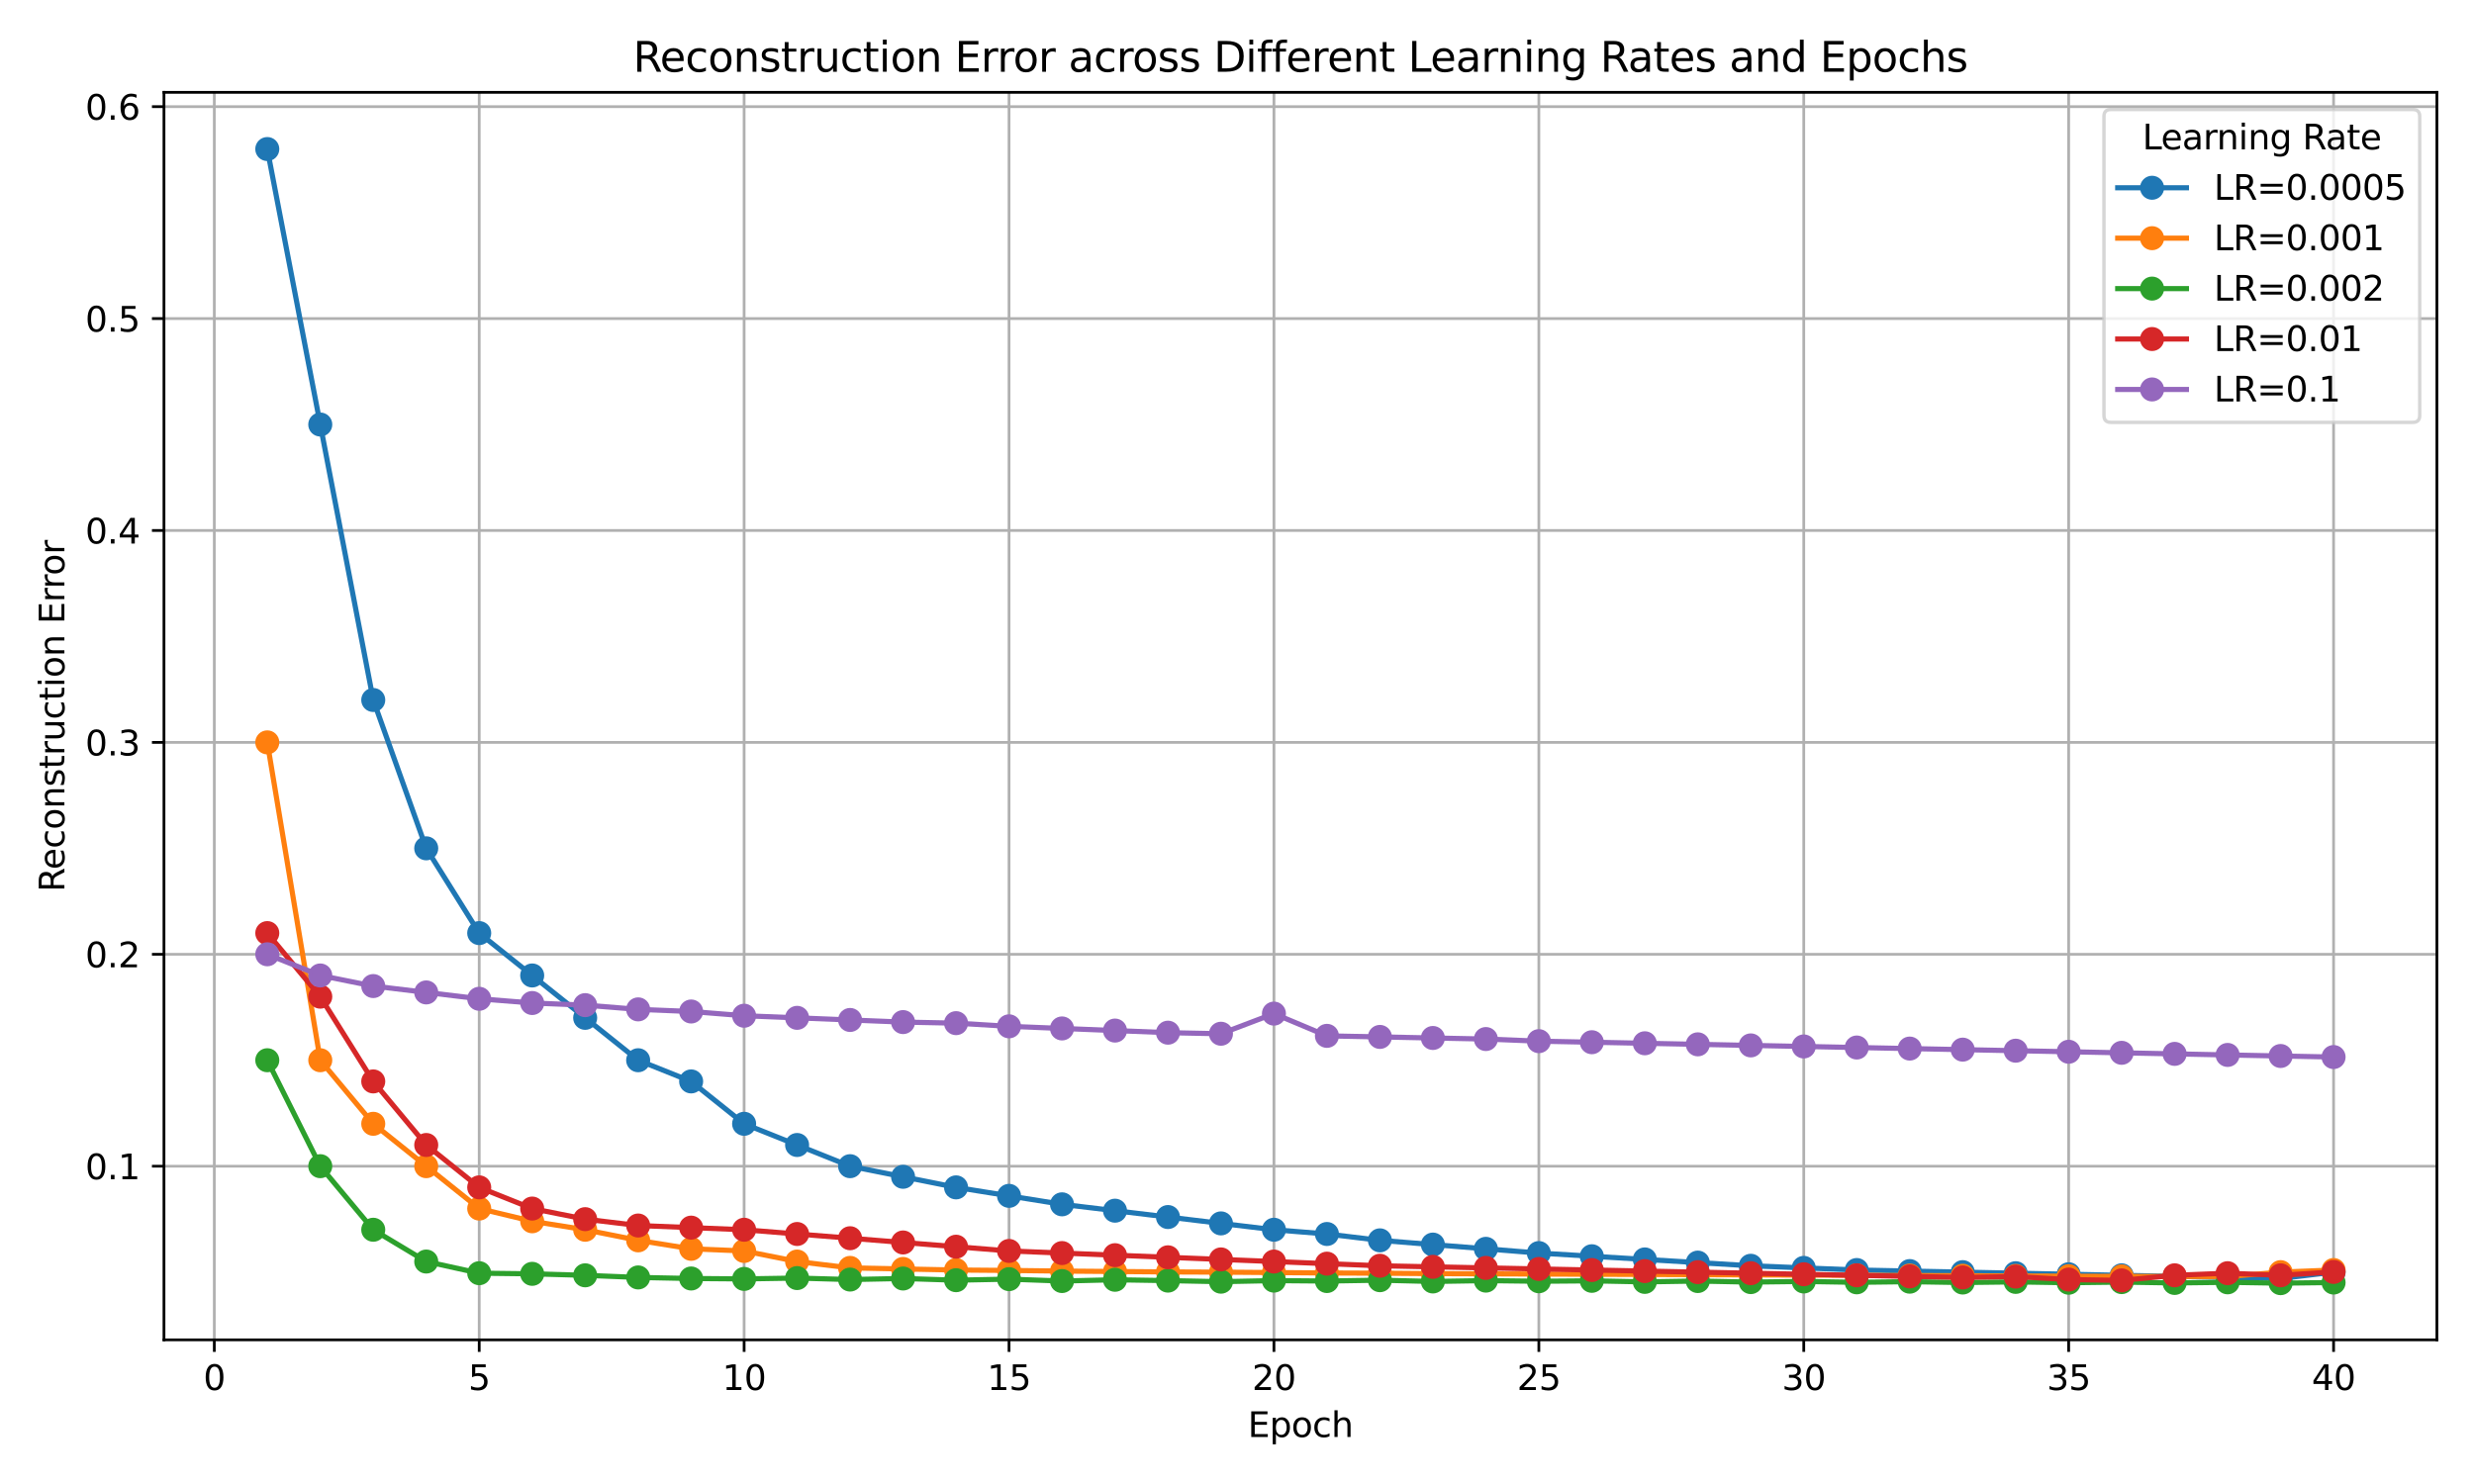 <?xml version="1.0" encoding="utf-8" standalone="no"?>
<!DOCTYPE svg PUBLIC "-//W3C//DTD SVG 1.1//EN"
  "http://www.w3.org/Graphics/SVG/1.1/DTD/svg11.dtd">
<svg xmlns:xlink="http://www.w3.org/1999/xlink" width="720pt" height="432pt" viewBox="0 0 720 432" xmlns="http://www.w3.org/2000/svg" version="1.1">
 <defs>
  <style type="text/css">*{stroke-linejoin: round; stroke-linecap: butt}</style>
 </defs>
 <g id="figure_1">
  <g id="patch_1">
   <path d="M 0 432 
L 720 432 
L 720 0 
L 0 0 
z
" style="fill: #ffffff"/>
  </g>
  <g id="axes_1">
   <g id="patch_2">
    <path d="M 47.72 390.04 
L 709.2 390.04 
L 709.2 26.88 
L 47.72 26.88 
z
" style="fill: #ffffff"/>
   </g>
   <g id="matplotlib.axis_1">
    <g id="xtick_1">
     <g id="line2d_1">
      <path d="M 62.368 390.04 
L 62.368 26.88 
" clip-path="url(#p4cc7642f8e)" style="fill: none; stroke: #b0b0b0; stroke-width: 0.8; stroke-linecap: square"/>
     </g>
     <g id="line2d_2">
      <defs>
       <path id="me1bdb087e6" d="M 0 0 
L 0 3.5 
" style="stroke: #000000; stroke-width: 0.8"/>
      </defs>
      <g>
       <use xlink:href="#me1bdb087e6" x="62.368" y="390.04" style="stroke: #000000; stroke-width: 0.8"/>
      </g>
     </g>
     <g id="text_1">
      <!-- 0 -->
      <g transform="translate(59.187 404.638) scale(0.1 -0.1)">
       <defs>
        <path id="DejaVuSans-30" d="M 2034 4250 
Q 1547 4250 1301 3770 
Q 1056 3291 1056 2328 
Q 1056 1369 1301 889 
Q 1547 409 2034 409 
Q 2525 409 2770 889 
Q 3016 1369 3016 2328 
Q 3016 3291 2770 3770 
Q 2525 4250 2034 4250 
z
M 2034 4750 
Q 2819 4750 3233 4129 
Q 3647 3509 3647 2328 
Q 3647 1150 3233 529 
Q 2819 -91 2034 -91 
Q 1250 -91 836 529 
Q 422 1150 422 2328 
Q 422 3509 836 4129 
Q 1250 4750 2034 4750 
z
" transform="scale(0.016)"/>
       </defs>
       <use xlink:href="#DejaVuSans-30"/>
      </g>
     </g>
    </g>
    <g id="xtick_2">
     <g id="line2d_3">
      <path d="M 139.464 390.04 
L 139.464 26.88 
" clip-path="url(#p4cc7642f8e)" style="fill: none; stroke: #b0b0b0; stroke-width: 0.8; stroke-linecap: square"/>
     </g>
     <g id="line2d_4">
      <g>
       <use xlink:href="#me1bdb087e6" x="139.464" y="390.04" style="stroke: #000000; stroke-width: 0.8"/>
      </g>
     </g>
     <g id="text_2">
      <!-- 5 -->
      <g transform="translate(136.282 404.638) scale(0.1 -0.1)">
       <defs>
        <path id="DejaVuSans-35" d="M 691 4666 
L 3169 4666 
L 3169 4134 
L 1269 4134 
L 1269 2991 
Q 1406 3038 1543 3061 
Q 1681 3084 1819 3084 
Q 2600 3084 3056 2656 
Q 3513 2228 3513 1497 
Q 3513 744 3044 326 
Q 2575 -91 1722 -91 
Q 1428 -91 1123 -41 
Q 819 9 494 109 
L 494 744 
Q 775 591 1075 516 
Q 1375 441 1709 441 
Q 2250 441 2565 725 
Q 2881 1009 2881 1497 
Q 2881 1984 2565 2268 
Q 2250 2553 1709 2553 
Q 1456 2553 1204 2497 
Q 953 2441 691 2322 
L 691 4666 
z
" transform="scale(0.016)"/>
       </defs>
       <use xlink:href="#DejaVuSans-35"/>
      </g>
     </g>
    </g>
    <g id="xtick_3">
     <g id="line2d_5">
      <path d="M 216.559 390.04 
L 216.559 26.88 
" clip-path="url(#p4cc7642f8e)" style="fill: none; stroke: #b0b0b0; stroke-width: 0.8; stroke-linecap: square"/>
     </g>
     <g id="line2d_6">
      <g>
       <use xlink:href="#me1bdb087e6" x="216.559" y="390.04" style="stroke: #000000; stroke-width: 0.8"/>
      </g>
     </g>
     <g id="text_3">
      <!-- 10 -->
      <g transform="translate(210.197 404.638) scale(0.1 -0.1)">
       <defs>
        <path id="DejaVuSans-31" d="M 794 531 
L 1825 531 
L 1825 4091 
L 703 3866 
L 703 4441 
L 1819 4666 
L 2450 4666 
L 2450 531 
L 3481 531 
L 3481 0 
L 794 0 
L 794 531 
z
" transform="scale(0.016)"/>
       </defs>
       <use xlink:href="#DejaVuSans-31"/>
       <use xlink:href="#DejaVuSans-30" x="63.623"/>
      </g>
     </g>
    </g>
    <g id="xtick_4">
     <g id="line2d_7">
      <path d="M 293.655 390.04 
L 293.655 26.88 
" clip-path="url(#p4cc7642f8e)" style="fill: none; stroke: #b0b0b0; stroke-width: 0.8; stroke-linecap: square"/>
     </g>
     <g id="line2d_8">
      <g>
       <use xlink:href="#me1bdb087e6" x="293.655" y="390.04" style="stroke: #000000; stroke-width: 0.8"/>
      </g>
     </g>
     <g id="text_4">
      <!-- 15 -->
      <g transform="translate(287.292 404.638) scale(0.1 -0.1)">
       <use xlink:href="#DejaVuSans-31"/>
       <use xlink:href="#DejaVuSans-35" x="63.623"/>
      </g>
     </g>
    </g>
    <g id="xtick_5">
     <g id="line2d_9">
      <path d="M 370.75 390.04 
L 370.75 26.88 
" clip-path="url(#p4cc7642f8e)" style="fill: none; stroke: #b0b0b0; stroke-width: 0.8; stroke-linecap: square"/>
     </g>
     <g id="line2d_10">
      <g>
       <use xlink:href="#me1bdb087e6" x="370.75" y="390.04" style="stroke: #000000; stroke-width: 0.8"/>
      </g>
     </g>
     <g id="text_5">
      <!-- 20 -->
      <g transform="translate(364.388 404.638) scale(0.1 -0.1)">
       <defs>
        <path id="DejaVuSans-32" d="M 1228 531 
L 3431 531 
L 3431 0 
L 469 0 
L 469 531 
Q 828 903 1448 1529 
Q 2069 2156 2228 2338 
Q 2531 2678 2651 2914 
Q 2772 3150 2772 3378 
Q 2772 3750 2511 3984 
Q 2250 4219 1831 4219 
Q 1534 4219 1204 4116 
Q 875 4013 500 3803 
L 500 4441 
Q 881 4594 1212 4672 
Q 1544 4750 1819 4750 
Q 2544 4750 2975 4387 
Q 3406 4025 3406 3419 
Q 3406 3131 3298 2873 
Q 3191 2616 2906 2266 
Q 2828 2175 2409 1742 
Q 1991 1309 1228 531 
z
" transform="scale(0.016)"/>
       </defs>
       <use xlink:href="#DejaVuSans-32"/>
       <use xlink:href="#DejaVuSans-30" x="63.623"/>
      </g>
     </g>
    </g>
    <g id="xtick_6">
     <g id="line2d_11">
      <path d="M 447.846 390.04 
L 447.846 26.88 
" clip-path="url(#p4cc7642f8e)" style="fill: none; stroke: #b0b0b0; stroke-width: 0.8; stroke-linecap: square"/>
     </g>
     <g id="line2d_12">
      <g>
       <use xlink:href="#me1bdb087e6" x="447.846" y="390.04" style="stroke: #000000; stroke-width: 0.8"/>
      </g>
     </g>
     <g id="text_6">
      <!-- 25 -->
      <g transform="translate(441.484 404.638) scale(0.1 -0.1)">
       <use xlink:href="#DejaVuSans-32"/>
       <use xlink:href="#DejaVuSans-35" x="63.623"/>
      </g>
     </g>
    </g>
    <g id="xtick_7">
     <g id="line2d_13">
      <path d="M 524.942 390.04 
L 524.942 26.88 
" clip-path="url(#p4cc7642f8e)" style="fill: none; stroke: #b0b0b0; stroke-width: 0.8; stroke-linecap: square"/>
     </g>
     <g id="line2d_14">
      <g>
       <use xlink:href="#me1bdb087e6" x="524.942" y="390.04" style="stroke: #000000; stroke-width: 0.8"/>
      </g>
     </g>
     <g id="text_7">
      <!-- 30 -->
      <g transform="translate(518.579 404.638) scale(0.1 -0.1)">
       <defs>
        <path id="DejaVuSans-33" d="M 2597 2516 
Q 3050 2419 3304 2112 
Q 3559 1806 3559 1356 
Q 3559 666 3084 287 
Q 2609 -91 1734 -91 
Q 1441 -91 1130 -33 
Q 819 25 488 141 
L 488 750 
Q 750 597 1062 519 
Q 1375 441 1716 441 
Q 2309 441 2620 675 
Q 2931 909 2931 1356 
Q 2931 1769 2642 2001 
Q 2353 2234 1838 2234 
L 1294 2234 
L 1294 2753 
L 1863 2753 
Q 2328 2753 2575 2939 
Q 2822 3125 2822 3475 
Q 2822 3834 2567 4026 
Q 2313 4219 1838 4219 
Q 1578 4219 1281 4162 
Q 984 4106 628 3988 
L 628 4550 
Q 988 4650 1302 4700 
Q 1616 4750 1894 4750 
Q 2613 4750 3031 4423 
Q 3450 4097 3450 3541 
Q 3450 3153 3228 2886 
Q 3006 2619 2597 2516 
z
" transform="scale(0.016)"/>
       </defs>
       <use xlink:href="#DejaVuSans-33"/>
       <use xlink:href="#DejaVuSans-30" x="63.623"/>
      </g>
     </g>
    </g>
    <g id="xtick_8">
     <g id="line2d_15">
      <path d="M 602.037 390.04 
L 602.037 26.88 
" clip-path="url(#p4cc7642f8e)" style="fill: none; stroke: #b0b0b0; stroke-width: 0.8; stroke-linecap: square"/>
     </g>
     <g id="line2d_16">
      <g>
       <use xlink:href="#me1bdb087e6" x="602.037" y="390.04" style="stroke: #000000; stroke-width: 0.8"/>
      </g>
     </g>
     <g id="text_8">
      <!-- 35 -->
      <g transform="translate(595.675 404.638) scale(0.1 -0.1)">
       <use xlink:href="#DejaVuSans-33"/>
       <use xlink:href="#DejaVuSans-35" x="63.623"/>
      </g>
     </g>
    </g>
    <g id="xtick_9">
     <g id="line2d_17">
      <path d="M 679.133 390.04 
L 679.133 26.88 
" clip-path="url(#p4cc7642f8e)" style="fill: none; stroke: #b0b0b0; stroke-width: 0.8; stroke-linecap: square"/>
     </g>
     <g id="line2d_18">
      <g>
       <use xlink:href="#me1bdb087e6" x="679.133" y="390.04" style="stroke: #000000; stroke-width: 0.8"/>
      </g>
     </g>
     <g id="text_9">
      <!-- 40 -->
      <g transform="translate(672.77 404.638) scale(0.1 -0.1)">
       <defs>
        <path id="DejaVuSans-34" d="M 2419 4116 
L 825 1625 
L 2419 1625 
L 2419 4116 
z
M 2253 4666 
L 3047 4666 
L 3047 1625 
L 3713 1625 
L 3713 1100 
L 3047 1100 
L 3047 0 
L 2419 0 
L 2419 1100 
L 313 1100 
L 313 1709 
L 2253 4666 
z
" transform="scale(0.016)"/>
       </defs>
       <use xlink:href="#DejaVuSans-34"/>
       <use xlink:href="#DejaVuSans-30" x="63.623"/>
      </g>
     </g>
    </g>
    <g id="text_10">
     <!-- Epoch -->
     <g transform="translate(363.149 418.317) scale(0.1 -0.1)">
      <defs>
       <path id="DejaVuSans-45" d="M 628 4666 
L 3578 4666 
L 3578 4134 
L 1259 4134 
L 1259 2753 
L 3481 2753 
L 3481 2222 
L 1259 2222 
L 1259 531 
L 3634 531 
L 3634 0 
L 628 0 
L 628 4666 
z
" transform="scale(0.016)"/>
       <path id="DejaVuSans-70" d="M 1159 525 
L 1159 -1331 
L 581 -1331 
L 581 3500 
L 1159 3500 
L 1159 2969 
Q 1341 3281 1617 3432 
Q 1894 3584 2278 3584 
Q 2916 3584 3314 3078 
Q 3713 2572 3713 1747 
Q 3713 922 3314 415 
Q 2916 -91 2278 -91 
Q 1894 -91 1617 61 
Q 1341 213 1159 525 
z
M 3116 1747 
Q 3116 2381 2855 2742 
Q 2594 3103 2138 3103 
Q 1681 3103 1420 2742 
Q 1159 2381 1159 1747 
Q 1159 1113 1420 752 
Q 1681 391 2138 391 
Q 2594 391 2855 752 
Q 3116 1113 3116 1747 
z
" transform="scale(0.016)"/>
       <path id="DejaVuSans-6f" d="M 1959 3097 
Q 1497 3097 1228 2736 
Q 959 2375 959 1747 
Q 959 1119 1226 758 
Q 1494 397 1959 397 
Q 2419 397 2687 759 
Q 2956 1122 2956 1747 
Q 2956 2369 2687 2733 
Q 2419 3097 1959 3097 
z
M 1959 3584 
Q 2709 3584 3137 3096 
Q 3566 2609 3566 1747 
Q 3566 888 3137 398 
Q 2709 -91 1959 -91 
Q 1206 -91 779 398 
Q 353 888 353 1747 
Q 353 2609 779 3096 
Q 1206 3584 1959 3584 
z
" transform="scale(0.016)"/>
       <path id="DejaVuSans-63" d="M 3122 3366 
L 3122 2828 
Q 2878 2963 2633 3030 
Q 2388 3097 2138 3097 
Q 1578 3097 1268 2742 
Q 959 2388 959 1747 
Q 959 1106 1268 751 
Q 1578 397 2138 397 
Q 2388 397 2633 464 
Q 2878 531 3122 666 
L 3122 134 
Q 2881 22 2623 -34 
Q 2366 -91 2075 -91 
Q 1284 -91 818 406 
Q 353 903 353 1747 
Q 353 2603 823 3093 
Q 1294 3584 2113 3584 
Q 2378 3584 2631 3529 
Q 2884 3475 3122 3366 
z
" transform="scale(0.016)"/>
       <path id="DejaVuSans-68" d="M 3513 2113 
L 3513 0 
L 2938 0 
L 2938 2094 
Q 2938 2591 2744 2837 
Q 2550 3084 2163 3084 
Q 1697 3084 1428 2787 
Q 1159 2491 1159 1978 
L 1159 0 
L 581 0 
L 581 4863 
L 1159 4863 
L 1159 2956 
Q 1366 3272 1645 3428 
Q 1925 3584 2291 3584 
Q 2894 3584 3203 3211 
Q 3513 2838 3513 2113 
z
" transform="scale(0.016)"/>
      </defs>
      <use xlink:href="#DejaVuSans-45"/>
      <use xlink:href="#DejaVuSans-70" x="63.184"/>
      <use xlink:href="#DejaVuSans-6f" x="126.66"/>
      <use xlink:href="#DejaVuSans-63" x="187.842"/>
      <use xlink:href="#DejaVuSans-68" x="242.822"/>
     </g>
    </g>
   </g>
   <g id="matplotlib.axis_2">
    <g id="ytick_1">
     <g id="line2d_19">
      <path d="M 47.72 339.482 
L 709.2 339.482 
" clip-path="url(#p4cc7642f8e)" style="fill: none; stroke: #b0b0b0; stroke-width: 0.8; stroke-linecap: square"/>
     </g>
     <g id="line2d_20">
      <defs>
       <path id="m3d0585506a" d="M 0 0 
L -3.5 0 
" style="stroke: #000000; stroke-width: 0.8"/>
      </defs>
      <g>
       <use xlink:href="#m3d0585506a" x="47.72" y="339.482" style="stroke: #000000; stroke-width: 0.8"/>
      </g>
     </g>
     <g id="text_11">
      <!-- 0.1 -->
      <g transform="translate(24.817 343.281) scale(0.1 -0.1)">
       <defs>
        <path id="DejaVuSans-2e" d="M 684 794 
L 1344 794 
L 1344 0 
L 684 0 
L 684 794 
z
" transform="scale(0.016)"/>
       </defs>
       <use xlink:href="#DejaVuSans-30"/>
       <use xlink:href="#DejaVuSans-2e" x="63.623"/>
       <use xlink:href="#DejaVuSans-31" x="95.41"/>
      </g>
     </g>
    </g>
    <g id="ytick_2">
     <g id="line2d_21">
      <path d="M 47.72 277.795 
L 709.2 277.795 
" clip-path="url(#p4cc7642f8e)" style="fill: none; stroke: #b0b0b0; stroke-width: 0.8; stroke-linecap: square"/>
     </g>
     <g id="line2d_22">
      <g>
       <use xlink:href="#m3d0585506a" x="47.72" y="277.795" style="stroke: #000000; stroke-width: 0.8"/>
      </g>
     </g>
     <g id="text_12">
      <!-- 0.2 -->
      <g transform="translate(24.817 281.595) scale(0.1 -0.1)">
       <use xlink:href="#DejaVuSans-30"/>
       <use xlink:href="#DejaVuSans-2e" x="63.623"/>
       <use xlink:href="#DejaVuSans-32" x="95.41"/>
      </g>
     </g>
    </g>
    <g id="ytick_3">
     <g id="line2d_23">
      <path d="M 47.72 216.109 
L 709.2 216.109 
" clip-path="url(#p4cc7642f8e)" style="fill: none; stroke: #b0b0b0; stroke-width: 0.8; stroke-linecap: square"/>
     </g>
     <g id="line2d_24">
      <g>
       <use xlink:href="#m3d0585506a" x="47.72" y="216.109" style="stroke: #000000; stroke-width: 0.8"/>
      </g>
     </g>
     <g id="text_13">
      <!-- 0.3 -->
      <g transform="translate(24.817 219.908) scale(0.1 -0.1)">
       <use xlink:href="#DejaVuSans-30"/>
       <use xlink:href="#DejaVuSans-2e" x="63.623"/>
       <use xlink:href="#DejaVuSans-33" x="95.41"/>
      </g>
     </g>
    </g>
    <g id="ytick_4">
     <g id="line2d_25">
      <path d="M 47.72 154.423 
L 709.2 154.423 
" clip-path="url(#p4cc7642f8e)" style="fill: none; stroke: #b0b0b0; stroke-width: 0.8; stroke-linecap: square"/>
     </g>
     <g id="line2d_26">
      <g>
       <use xlink:href="#m3d0585506a" x="47.72" y="154.423" style="stroke: #000000; stroke-width: 0.8"/>
      </g>
     </g>
     <g id="text_14">
      <!-- 0.4 -->
      <g transform="translate(24.817 158.222) scale(0.1 -0.1)">
       <use xlink:href="#DejaVuSans-30"/>
       <use xlink:href="#DejaVuSans-2e" x="63.623"/>
       <use xlink:href="#DejaVuSans-34" x="95.41"/>
      </g>
     </g>
    </g>
    <g id="ytick_5">
     <g id="line2d_27">
      <path d="M 47.72 92.736 
L 709.2 92.736 
" clip-path="url(#p4cc7642f8e)" style="fill: none; stroke: #b0b0b0; stroke-width: 0.8; stroke-linecap: square"/>
     </g>
     <g id="line2d_28">
      <g>
       <use xlink:href="#m3d0585506a" x="47.72" y="92.736" style="stroke: #000000; stroke-width: 0.8"/>
      </g>
     </g>
     <g id="text_15">
      <!-- 0.5 -->
      <g transform="translate(24.817 96.536) scale(0.1 -0.1)">
       <use xlink:href="#DejaVuSans-30"/>
       <use xlink:href="#DejaVuSans-2e" x="63.623"/>
       <use xlink:href="#DejaVuSans-35" x="95.41"/>
      </g>
     </g>
    </g>
    <g id="ytick_6">
     <g id="line2d_29">
      <path d="M 47.72 31.05 
L 709.2 31.05 
" clip-path="url(#p4cc7642f8e)" style="fill: none; stroke: #b0b0b0; stroke-width: 0.8; stroke-linecap: square"/>
     </g>
     <g id="line2d_30">
      <g>
       <use xlink:href="#m3d0585506a" x="47.72" y="31.05" style="stroke: #000000; stroke-width: 0.8"/>
      </g>
     </g>
     <g id="text_16">
      <!-- 0.6 -->
      <g transform="translate(24.817 34.849) scale(0.1 -0.1)">
       <defs>
        <path id="DejaVuSans-36" d="M 2113 2584 
Q 1688 2584 1439 2293 
Q 1191 2003 1191 1497 
Q 1191 994 1439 701 
Q 1688 409 2113 409 
Q 2538 409 2786 701 
Q 3034 994 3034 1497 
Q 3034 2003 2786 2293 
Q 2538 2584 2113 2584 
z
M 3366 4563 
L 3366 3988 
Q 3128 4100 2886 4159 
Q 2644 4219 2406 4219 
Q 1781 4219 1451 3797 
Q 1122 3375 1075 2522 
Q 1259 2794 1537 2939 
Q 1816 3084 2150 3084 
Q 2853 3084 3261 2657 
Q 3669 2231 3669 1497 
Q 3669 778 3244 343 
Q 2819 -91 2113 -91 
Q 1303 -91 875 529 
Q 447 1150 447 2328 
Q 447 3434 972 4092 
Q 1497 4750 2381 4750 
Q 2619 4750 2861 4703 
Q 3103 4656 3366 4563 
z
" transform="scale(0.016)"/>
       </defs>
       <use xlink:href="#DejaVuSans-30"/>
       <use xlink:href="#DejaVuSans-2e" x="63.623"/>
       <use xlink:href="#DejaVuSans-36" x="95.41"/>
      </g>
     </g>
    </g>
    <g id="text_17">
     <!-- Reconstruction Error -->
     <g transform="translate(18.737 259.653) rotate(-90) scale(0.1 -0.1)">
      <defs>
       <path id="DejaVuSans-52" d="M 2841 2188 
Q 3044 2119 3236 1894 
Q 3428 1669 3622 1275 
L 4263 0 
L 3584 0 
L 2988 1197 
Q 2756 1666 2539 1819 
Q 2322 1972 1947 1972 
L 1259 1972 
L 1259 0 
L 628 0 
L 628 4666 
L 2053 4666 
Q 2853 4666 3247 4331 
Q 3641 3997 3641 3322 
Q 3641 2881 3436 2590 
Q 3231 2300 2841 2188 
z
M 1259 4147 
L 1259 2491 
L 2053 2491 
Q 2509 2491 2742 2702 
Q 2975 2913 2975 3322 
Q 2975 3731 2742 3939 
Q 2509 4147 2053 4147 
L 1259 4147 
z
" transform="scale(0.016)"/>
       <path id="DejaVuSans-65" d="M 3597 1894 
L 3597 1613 
L 953 1613 
Q 991 1019 1311 708 
Q 1631 397 2203 397 
Q 2534 397 2845 478 
Q 3156 559 3463 722 
L 3463 178 
Q 3153 47 2828 -22 
Q 2503 -91 2169 -91 
Q 1331 -91 842 396 
Q 353 884 353 1716 
Q 353 2575 817 3079 
Q 1281 3584 2069 3584 
Q 2775 3584 3186 3129 
Q 3597 2675 3597 1894 
z
M 3022 2063 
Q 3016 2534 2758 2815 
Q 2500 3097 2075 3097 
Q 1594 3097 1305 2825 
Q 1016 2553 972 2059 
L 3022 2063 
z
" transform="scale(0.016)"/>
       <path id="DejaVuSans-6e" d="M 3513 2113 
L 3513 0 
L 2938 0 
L 2938 2094 
Q 2938 2591 2744 2837 
Q 2550 3084 2163 3084 
Q 1697 3084 1428 2787 
Q 1159 2491 1159 1978 
L 1159 0 
L 581 0 
L 581 3500 
L 1159 3500 
L 1159 2956 
Q 1366 3272 1645 3428 
Q 1925 3584 2291 3584 
Q 2894 3584 3203 3211 
Q 3513 2838 3513 2113 
z
" transform="scale(0.016)"/>
       <path id="DejaVuSans-73" d="M 2834 3397 
L 2834 2853 
Q 2591 2978 2328 3040 
Q 2066 3103 1784 3103 
Q 1356 3103 1142 2972 
Q 928 2841 928 2578 
Q 928 2378 1081 2264 
Q 1234 2150 1697 2047 
L 1894 2003 
Q 2506 1872 2764 1633 
Q 3022 1394 3022 966 
Q 3022 478 2636 193 
Q 2250 -91 1575 -91 
Q 1294 -91 989 -36 
Q 684 19 347 128 
L 347 722 
Q 666 556 975 473 
Q 1284 391 1588 391 
Q 1994 391 2212 530 
Q 2431 669 2431 922 
Q 2431 1156 2273 1281 
Q 2116 1406 1581 1522 
L 1381 1569 
Q 847 1681 609 1914 
Q 372 2147 372 2553 
Q 372 3047 722 3315 
Q 1072 3584 1716 3584 
Q 2034 3584 2315 3537 
Q 2597 3491 2834 3397 
z
" transform="scale(0.016)"/>
       <path id="DejaVuSans-74" d="M 1172 4494 
L 1172 3500 
L 2356 3500 
L 2356 3053 
L 1172 3053 
L 1172 1153 
Q 1172 725 1289 603 
Q 1406 481 1766 481 
L 2356 481 
L 2356 0 
L 1766 0 
Q 1100 0 847 248 
Q 594 497 594 1153 
L 594 3053 
L 172 3053 
L 172 3500 
L 594 3500 
L 594 4494 
L 1172 4494 
z
" transform="scale(0.016)"/>
       <path id="DejaVuSans-72" d="M 2631 2963 
Q 2534 3019 2420 3045 
Q 2306 3072 2169 3072 
Q 1681 3072 1420 2755 
Q 1159 2438 1159 1844 
L 1159 0 
L 581 0 
L 581 3500 
L 1159 3500 
L 1159 2956 
Q 1341 3275 1631 3429 
Q 1922 3584 2338 3584 
Q 2397 3584 2469 3576 
Q 2541 3569 2628 3553 
L 2631 2963 
z
" transform="scale(0.016)"/>
       <path id="DejaVuSans-75" d="M 544 1381 
L 544 3500 
L 1119 3500 
L 1119 1403 
Q 1119 906 1312 657 
Q 1506 409 1894 409 
Q 2359 409 2629 706 
Q 2900 1003 2900 1516 
L 2900 3500 
L 3475 3500 
L 3475 0 
L 2900 0 
L 2900 538 
Q 2691 219 2414 64 
Q 2138 -91 1772 -91 
Q 1169 -91 856 284 
Q 544 659 544 1381 
z
M 1991 3584 
L 1991 3584 
z
" transform="scale(0.016)"/>
       <path id="DejaVuSans-69" d="M 603 3500 
L 1178 3500 
L 1178 0 
L 603 0 
L 603 3500 
z
M 603 4863 
L 1178 4863 
L 1178 4134 
L 603 4134 
L 603 4863 
z
" transform="scale(0.016)"/>
       <path id="DejaVuSans-20" transform="scale(0.016)"/>
      </defs>
      <use xlink:href="#DejaVuSans-52"/>
      <use xlink:href="#DejaVuSans-65" x="64.982"/>
      <use xlink:href="#DejaVuSans-63" x="126.506"/>
      <use xlink:href="#DejaVuSans-6f" x="181.486"/>
      <use xlink:href="#DejaVuSans-6e" x="242.668"/>
      <use xlink:href="#DejaVuSans-73" x="306.047"/>
      <use xlink:href="#DejaVuSans-74" x="358.146"/>
      <use xlink:href="#DejaVuSans-72" x="397.355"/>
      <use xlink:href="#DejaVuSans-75" x="438.469"/>
      <use xlink:href="#DejaVuSans-63" x="501.848"/>
      <use xlink:href="#DejaVuSans-74" x="556.828"/>
      <use xlink:href="#DejaVuSans-69" x="596.037"/>
      <use xlink:href="#DejaVuSans-6f" x="623.82"/>
      <use xlink:href="#DejaVuSans-6e" x="685.002"/>
      <use xlink:href="#DejaVuSans-20" x="748.381"/>
      <use xlink:href="#DejaVuSans-45" x="780.168"/>
      <use xlink:href="#DejaVuSans-72" x="843.352"/>
      <use xlink:href="#DejaVuSans-72" x="882.715"/>
      <use xlink:href="#DejaVuSans-6f" x="921.578"/>
      <use xlink:href="#DejaVuSans-72" x="982.76"/>
     </g>
    </g>
   </g>
   <g id="line2d_31">
    <path d="M 77.787 43.387 
L 93.206 123.58 
L 108.626 203.772 
L 124.045 246.952 
L 139.464 271.627 
L 154.883 283.964 
L 170.302 296.301 
L 185.721 308.639 
L 201.14 314.807 
L 216.559 327.145 
L 231.978 333.313 
L 247.398 339.482 
L 262.817 342.566 
L 278.236 345.65 
L 293.655 348.118 
L 309.074 350.585 
L 324.493 352.436 
L 339.912 354.287 
L 355.331 356.137 
L 370.75 357.988 
L 386.17 359.221 
L 401.589 361.072 
L 417.008 362.306 
L 432.427 363.54 
L 447.846 364.773 
L 463.265 365.699 
L 478.684 366.624 
L 494.103 367.549 
L 509.522 368.474 
L 524.942 369.091 
L 540.361 369.708 
L 555.78 370.017 
L 571.199 370.325 
L 586.618 370.633 
L 602.037 370.942 
L 617.456 371.25 
L 632.875 371.559 
L 648.294 371.867 
L 663.714 372.176 
L 679.133 370.325 
" clip-path="url(#p4cc7642f8e)" style="fill: none; stroke: #1f77b4; stroke-width: 1.5; stroke-linecap: square"/>
    <defs>
     <path id="m4029a273ac" d="M 0 3 
C 0.796 3 1.559 2.684 2.121 2.121 
C 2.684 1.559 3 0.796 3 0 
C 3 -0.796 2.684 -1.559 2.121 -2.121 
C 1.559 -2.684 0.796 -3 0 -3 
C -0.796 -3 -1.559 -2.684 -2.121 -2.121 
C -2.684 -1.559 -3 -0.796 -3 0 
C -3 0.796 -2.684 1.559 -2.121 2.121 
C -1.559 2.684 -0.796 3 0 3 
z
" style="stroke: #1f77b4"/>
    </defs>
    <g clip-path="url(#p4cc7642f8e)">
     <use xlink:href="#m4029a273ac" x="77.787" y="43.387" style="fill: #1f77b4; stroke: #1f77b4"/>
     <use xlink:href="#m4029a273ac" x="93.206" y="123.58" style="fill: #1f77b4; stroke: #1f77b4"/>
     <use xlink:href="#m4029a273ac" x="108.626" y="203.772" style="fill: #1f77b4; stroke: #1f77b4"/>
     <use xlink:href="#m4029a273ac" x="124.045" y="246.952" style="fill: #1f77b4; stroke: #1f77b4"/>
     <use xlink:href="#m4029a273ac" x="139.464" y="271.627" style="fill: #1f77b4; stroke: #1f77b4"/>
     <use xlink:href="#m4029a273ac" x="154.883" y="283.964" style="fill: #1f77b4; stroke: #1f77b4"/>
     <use xlink:href="#m4029a273ac" x="170.302" y="296.301" style="fill: #1f77b4; stroke: #1f77b4"/>
     <use xlink:href="#m4029a273ac" x="185.721" y="308.639" style="fill: #1f77b4; stroke: #1f77b4"/>
     <use xlink:href="#m4029a273ac" x="201.14" y="314.807" style="fill: #1f77b4; stroke: #1f77b4"/>
     <use xlink:href="#m4029a273ac" x="216.559" y="327.145" style="fill: #1f77b4; stroke: #1f77b4"/>
     <use xlink:href="#m4029a273ac" x="231.978" y="333.313" style="fill: #1f77b4; stroke: #1f77b4"/>
     <use xlink:href="#m4029a273ac" x="247.398" y="339.482" style="fill: #1f77b4; stroke: #1f77b4"/>
     <use xlink:href="#m4029a273ac" x="262.817" y="342.566" style="fill: #1f77b4; stroke: #1f77b4"/>
     <use xlink:href="#m4029a273ac" x="278.236" y="345.65" style="fill: #1f77b4; stroke: #1f77b4"/>
     <use xlink:href="#m4029a273ac" x="293.655" y="348.118" style="fill: #1f77b4; stroke: #1f77b4"/>
     <use xlink:href="#m4029a273ac" x="309.074" y="350.585" style="fill: #1f77b4; stroke: #1f77b4"/>
     <use xlink:href="#m4029a273ac" x="324.493" y="352.436" style="fill: #1f77b4; stroke: #1f77b4"/>
     <use xlink:href="#m4029a273ac" x="339.912" y="354.287" style="fill: #1f77b4; stroke: #1f77b4"/>
     <use xlink:href="#m4029a273ac" x="355.331" y="356.137" style="fill: #1f77b4; stroke: #1f77b4"/>
     <use xlink:href="#m4029a273ac" x="370.75" y="357.988" style="fill: #1f77b4; stroke: #1f77b4"/>
     <use xlink:href="#m4029a273ac" x="386.17" y="359.221" style="fill: #1f77b4; stroke: #1f77b4"/>
     <use xlink:href="#m4029a273ac" x="401.589" y="361.072" style="fill: #1f77b4; stroke: #1f77b4"/>
     <use xlink:href="#m4029a273ac" x="417.008" y="362.306" style="fill: #1f77b4; stroke: #1f77b4"/>
     <use xlink:href="#m4029a273ac" x="432.427" y="363.54" style="fill: #1f77b4; stroke: #1f77b4"/>
     <use xlink:href="#m4029a273ac" x="447.846" y="364.773" style="fill: #1f77b4; stroke: #1f77b4"/>
     <use xlink:href="#m4029a273ac" x="463.265" y="365.699" style="fill: #1f77b4; stroke: #1f77b4"/>
     <use xlink:href="#m4029a273ac" x="478.684" y="366.624" style="fill: #1f77b4; stroke: #1f77b4"/>
     <use xlink:href="#m4029a273ac" x="494.103" y="367.549" style="fill: #1f77b4; stroke: #1f77b4"/>
     <use xlink:href="#m4029a273ac" x="509.522" y="368.474" style="fill: #1f77b4; stroke: #1f77b4"/>
     <use xlink:href="#m4029a273ac" x="524.942" y="369.091" style="fill: #1f77b4; stroke: #1f77b4"/>
     <use xlink:href="#m4029a273ac" x="540.361" y="369.708" style="fill: #1f77b4; stroke: #1f77b4"/>
     <use xlink:href="#m4029a273ac" x="555.78" y="370.017" style="fill: #1f77b4; stroke: #1f77b4"/>
     <use xlink:href="#m4029a273ac" x="571.199" y="370.325" style="fill: #1f77b4; stroke: #1f77b4"/>
     <use xlink:href="#m4029a273ac" x="586.618" y="370.633" style="fill: #1f77b4; stroke: #1f77b4"/>
     <use xlink:href="#m4029a273ac" x="602.037" y="370.942" style="fill: #1f77b4; stroke: #1f77b4"/>
     <use xlink:href="#m4029a273ac" x="617.456" y="371.25" style="fill: #1f77b4; stroke: #1f77b4"/>
     <use xlink:href="#m4029a273ac" x="632.875" y="371.559" style="fill: #1f77b4; stroke: #1f77b4"/>
     <use xlink:href="#m4029a273ac" x="648.294" y="371.867" style="fill: #1f77b4; stroke: #1f77b4"/>
     <use xlink:href="#m4029a273ac" x="663.714" y="372.176" style="fill: #1f77b4; stroke: #1f77b4"/>
     <use xlink:href="#m4029a273ac" x="679.133" y="370.325" style="fill: #1f77b4; stroke: #1f77b4"/>
    </g>
   </g>
   <g id="line2d_32">
    <path d="M 77.787 216.109 
L 93.206 308.639 
L 108.626 327.145 
L 124.045 339.482 
L 139.464 351.819 
L 154.883 355.52 
L 170.302 357.988 
L 185.721 361.072 
L 201.14 363.54 
L 216.559 364.156 
L 231.978 367.241 
L 247.398 369.091 
L 262.817 369.4 
L 278.236 369.708 
L 293.655 369.832 
L 309.074 370.017 
L 324.493 370.14 
L 339.912 370.263 
L 355.331 370.325 
L 370.75 370.448 
L 386.17 370.572 
L 401.589 370.633 
L 417.008 370.757 
L 432.427 370.819 
L 447.846 370.88 
L 463.265 370.942 
L 478.684 371.004 
L 494.103 371.065 
L 509.522 371.127 
L 524.942 371.189 
L 540.361 371.25 
L 555.78 371.312 
L 571.199 371.374 
L 586.618 371.435 
L 602.037 371.497 
L 617.456 371.559 
L 632.875 371.59 
L 648.294 371.62 
L 663.714 370.325 
L 679.133 369.708 
" clip-path="url(#p4cc7642f8e)" style="fill: none; stroke: #ff7f0e; stroke-width: 1.5; stroke-linecap: square"/>
    <defs>
     <path id="m682cd2f079" d="M 0 3 
C 0.796 3 1.559 2.684 2.121 2.121 
C 2.684 1.559 3 0.796 3 0 
C 3 -0.796 2.684 -1.559 2.121 -2.121 
C 1.559 -2.684 0.796 -3 0 -3 
C -0.796 -3 -1.559 -2.684 -2.121 -2.121 
C -2.684 -1.559 -3 -0.796 -3 0 
C -3 0.796 -2.684 1.559 -2.121 2.121 
C -1.559 2.684 -0.796 3 0 3 
z
" style="stroke: #ff7f0e"/>
    </defs>
    <g clip-path="url(#p4cc7642f8e)">
     <use xlink:href="#m682cd2f079" x="77.787" y="216.109" style="fill: #ff7f0e; stroke: #ff7f0e"/>
     <use xlink:href="#m682cd2f079" x="93.206" y="308.639" style="fill: #ff7f0e; stroke: #ff7f0e"/>
     <use xlink:href="#m682cd2f079" x="108.626" y="327.145" style="fill: #ff7f0e; stroke: #ff7f0e"/>
     <use xlink:href="#m682cd2f079" x="124.045" y="339.482" style="fill: #ff7f0e; stroke: #ff7f0e"/>
     <use xlink:href="#m682cd2f079" x="139.464" y="351.819" style="fill: #ff7f0e; stroke: #ff7f0e"/>
     <use xlink:href="#m682cd2f079" x="154.883" y="355.52" style="fill: #ff7f0e; stroke: #ff7f0e"/>
     <use xlink:href="#m682cd2f079" x="170.302" y="357.988" style="fill: #ff7f0e; stroke: #ff7f0e"/>
     <use xlink:href="#m682cd2f079" x="185.721" y="361.072" style="fill: #ff7f0e; stroke: #ff7f0e"/>
     <use xlink:href="#m682cd2f079" x="201.14" y="363.54" style="fill: #ff7f0e; stroke: #ff7f0e"/>
     <use xlink:href="#m682cd2f079" x="216.559" y="364.156" style="fill: #ff7f0e; stroke: #ff7f0e"/>
     <use xlink:href="#m682cd2f079" x="231.978" y="367.241" style="fill: #ff7f0e; stroke: #ff7f0e"/>
     <use xlink:href="#m682cd2f079" x="247.398" y="369.091" style="fill: #ff7f0e; stroke: #ff7f0e"/>
     <use xlink:href="#m682cd2f079" x="262.817" y="369.4" style="fill: #ff7f0e; stroke: #ff7f0e"/>
     <use xlink:href="#m682cd2f079" x="278.236" y="369.708" style="fill: #ff7f0e; stroke: #ff7f0e"/>
     <use xlink:href="#m682cd2f079" x="293.655" y="369.832" style="fill: #ff7f0e; stroke: #ff7f0e"/>
     <use xlink:href="#m682cd2f079" x="309.074" y="370.017" style="fill: #ff7f0e; stroke: #ff7f0e"/>
     <use xlink:href="#m682cd2f079" x="324.493" y="370.14" style="fill: #ff7f0e; stroke: #ff7f0e"/>
     <use xlink:href="#m682cd2f079" x="339.912" y="370.263" style="fill: #ff7f0e; stroke: #ff7f0e"/>
     <use xlink:href="#m682cd2f079" x="355.331" y="370.325" style="fill: #ff7f0e; stroke: #ff7f0e"/>
     <use xlink:href="#m682cd2f079" x="370.75" y="370.448" style="fill: #ff7f0e; stroke: #ff7f0e"/>
     <use xlink:href="#m682cd2f079" x="386.17" y="370.572" style="fill: #ff7f0e; stroke: #ff7f0e"/>
     <use xlink:href="#m682cd2f079" x="401.589" y="370.633" style="fill: #ff7f0e; stroke: #ff7f0e"/>
     <use xlink:href="#m682cd2f079" x="417.008" y="370.757" style="fill: #ff7f0e; stroke: #ff7f0e"/>
     <use xlink:href="#m682cd2f079" x="432.427" y="370.819" style="fill: #ff7f0e; stroke: #ff7f0e"/>
     <use xlink:href="#m682cd2f079" x="447.846" y="370.88" style="fill: #ff7f0e; stroke: #ff7f0e"/>
     <use xlink:href="#m682cd2f079" x="463.265" y="370.942" style="fill: #ff7f0e; stroke: #ff7f0e"/>
     <use xlink:href="#m682cd2f079" x="478.684" y="371.004" style="fill: #ff7f0e; stroke: #ff7f0e"/>
     <use xlink:href="#m682cd2f079" x="494.103" y="371.065" style="fill: #ff7f0e; stroke: #ff7f0e"/>
     <use xlink:href="#m682cd2f079" x="509.522" y="371.127" style="fill: #ff7f0e; stroke: #ff7f0e"/>
     <use xlink:href="#m682cd2f079" x="524.942" y="371.189" style="fill: #ff7f0e; stroke: #ff7f0e"/>
     <use xlink:href="#m682cd2f079" x="540.361" y="371.25" style="fill: #ff7f0e; stroke: #ff7f0e"/>
     <use xlink:href="#m682cd2f079" x="555.78" y="371.312" style="fill: #ff7f0e; stroke: #ff7f0e"/>
     <use xlink:href="#m682cd2f079" x="571.199" y="371.374" style="fill: #ff7f0e; stroke: #ff7f0e"/>
     <use xlink:href="#m682cd2f079" x="586.618" y="371.435" style="fill: #ff7f0e; stroke: #ff7f0e"/>
     <use xlink:href="#m682cd2f079" x="602.037" y="371.497" style="fill: #ff7f0e; stroke: #ff7f0e"/>
     <use xlink:href="#m682cd2f079" x="617.456" y="371.559" style="fill: #ff7f0e; stroke: #ff7f0e"/>
     <use xlink:href="#m682cd2f079" x="632.875" y="371.59" style="fill: #ff7f0e; stroke: #ff7f0e"/>
     <use xlink:href="#m682cd2f079" x="648.294" y="371.62" style="fill: #ff7f0e; stroke: #ff7f0e"/>
     <use xlink:href="#m682cd2f079" x="663.714" y="370.325" style="fill: #ff7f0e; stroke: #ff7f0e"/>
     <use xlink:href="#m682cd2f079" x="679.133" y="369.708" style="fill: #ff7f0e; stroke: #ff7f0e"/>
    </g>
   </g>
   <g id="line2d_33">
    <path d="M 77.787 308.639 
L 93.206 339.482 
L 108.626 357.988 
L 124.045 367.241 
L 139.464 370.633 
L 154.883 370.819 
L 170.302 371.25 
L 185.721 371.867 
L 201.14 372.176 
L 216.559 372.299 
L 231.978 372.052 
L 247.398 372.484 
L 262.817 372.176 
L 278.236 372.669 
L 293.655 372.361 
L 309.074 372.916 
L 324.493 372.546 
L 339.912 372.792 
L 355.331 373.101 
L 370.75 372.792 
L 386.17 372.916 
L 401.589 372.669 
L 417.008 373.039 
L 432.427 372.792 
L 447.846 372.978 
L 463.265 372.854 
L 478.684 373.163 
L 494.103 372.916 
L 509.522 373.224 
L 524.942 373.039 
L 540.361 373.286 
L 555.78 373.101 
L 571.199 373.348 
L 586.618 373.163 
L 602.037 373.409 
L 617.456 373.224 
L 632.875 373.471 
L 648.294 373.286 
L 663.714 373.533 
L 679.133 373.348 
" clip-path="url(#p4cc7642f8e)" style="fill: none; stroke: #2ca02c; stroke-width: 1.5; stroke-linecap: square"/>
    <defs>
     <path id="m0babe23d00" d="M 0 3 
C 0.796 3 1.559 2.684 2.121 2.121 
C 2.684 1.559 3 0.796 3 0 
C 3 -0.796 2.684 -1.559 2.121 -2.121 
C 1.559 -2.684 0.796 -3 0 -3 
C -0.796 -3 -1.559 -2.684 -2.121 -2.121 
C -2.684 -1.559 -3 -0.796 -3 0 
C -3 0.796 -2.684 1.559 -2.121 2.121 
C -1.559 2.684 -0.796 3 0 3 
z
" style="stroke: #2ca02c"/>
    </defs>
    <g clip-path="url(#p4cc7642f8e)">
     <use xlink:href="#m0babe23d00" x="77.787" y="308.639" style="fill: #2ca02c; stroke: #2ca02c"/>
     <use xlink:href="#m0babe23d00" x="93.206" y="339.482" style="fill: #2ca02c; stroke: #2ca02c"/>
     <use xlink:href="#m0babe23d00" x="108.626" y="357.988" style="fill: #2ca02c; stroke: #2ca02c"/>
     <use xlink:href="#m0babe23d00" x="124.045" y="367.241" style="fill: #2ca02c; stroke: #2ca02c"/>
     <use xlink:href="#m0babe23d00" x="139.464" y="370.633" style="fill: #2ca02c; stroke: #2ca02c"/>
     <use xlink:href="#m0babe23d00" x="154.883" y="370.819" style="fill: #2ca02c; stroke: #2ca02c"/>
     <use xlink:href="#m0babe23d00" x="170.302" y="371.25" style="fill: #2ca02c; stroke: #2ca02c"/>
     <use xlink:href="#m0babe23d00" x="185.721" y="371.867" style="fill: #2ca02c; stroke: #2ca02c"/>
     <use xlink:href="#m0babe23d00" x="201.14" y="372.176" style="fill: #2ca02c; stroke: #2ca02c"/>
     <use xlink:href="#m0babe23d00" x="216.559" y="372.299" style="fill: #2ca02c; stroke: #2ca02c"/>
     <use xlink:href="#m0babe23d00" x="231.978" y="372.052" style="fill: #2ca02c; stroke: #2ca02c"/>
     <use xlink:href="#m0babe23d00" x="247.398" y="372.484" style="fill: #2ca02c; stroke: #2ca02c"/>
     <use xlink:href="#m0babe23d00" x="262.817" y="372.176" style="fill: #2ca02c; stroke: #2ca02c"/>
     <use xlink:href="#m0babe23d00" x="278.236" y="372.669" style="fill: #2ca02c; stroke: #2ca02c"/>
     <use xlink:href="#m0babe23d00" x="293.655" y="372.361" style="fill: #2ca02c; stroke: #2ca02c"/>
     <use xlink:href="#m0babe23d00" x="309.074" y="372.916" style="fill: #2ca02c; stroke: #2ca02c"/>
     <use xlink:href="#m0babe23d00" x="324.493" y="372.546" style="fill: #2ca02c; stroke: #2ca02c"/>
     <use xlink:href="#m0babe23d00" x="339.912" y="372.792" style="fill: #2ca02c; stroke: #2ca02c"/>
     <use xlink:href="#m0babe23d00" x="355.331" y="373.101" style="fill: #2ca02c; stroke: #2ca02c"/>
     <use xlink:href="#m0babe23d00" x="370.75" y="372.792" style="fill: #2ca02c; stroke: #2ca02c"/>
     <use xlink:href="#m0babe23d00" x="386.17" y="372.916" style="fill: #2ca02c; stroke: #2ca02c"/>
     <use xlink:href="#m0babe23d00" x="401.589" y="372.669" style="fill: #2ca02c; stroke: #2ca02c"/>
     <use xlink:href="#m0babe23d00" x="417.008" y="373.039" style="fill: #2ca02c; stroke: #2ca02c"/>
     <use xlink:href="#m0babe23d00" x="432.427" y="372.792" style="fill: #2ca02c; stroke: #2ca02c"/>
     <use xlink:href="#m0babe23d00" x="447.846" y="372.978" style="fill: #2ca02c; stroke: #2ca02c"/>
     <use xlink:href="#m0babe23d00" x="463.265" y="372.854" style="fill: #2ca02c; stroke: #2ca02c"/>
     <use xlink:href="#m0babe23d00" x="478.684" y="373.163" style="fill: #2ca02c; stroke: #2ca02c"/>
     <use xlink:href="#m0babe23d00" x="494.103" y="372.916" style="fill: #2ca02c; stroke: #2ca02c"/>
     <use xlink:href="#m0babe23d00" x="509.522" y="373.224" style="fill: #2ca02c; stroke: #2ca02c"/>
     <use xlink:href="#m0babe23d00" x="524.942" y="373.039" style="fill: #2ca02c; stroke: #2ca02c"/>
     <use xlink:href="#m0babe23d00" x="540.361" y="373.286" style="fill: #2ca02c; stroke: #2ca02c"/>
     <use xlink:href="#m0babe23d00" x="555.78" y="373.101" style="fill: #2ca02c; stroke: #2ca02c"/>
     <use xlink:href="#m0babe23d00" x="571.199" y="373.348" style="fill: #2ca02c; stroke: #2ca02c"/>
     <use xlink:href="#m0babe23d00" x="586.618" y="373.163" style="fill: #2ca02c; stroke: #2ca02c"/>
     <use xlink:href="#m0babe23d00" x="602.037" y="373.409" style="fill: #2ca02c; stroke: #2ca02c"/>
     <use xlink:href="#m0babe23d00" x="617.456" y="373.224" style="fill: #2ca02c; stroke: #2ca02c"/>
     <use xlink:href="#m0babe23d00" x="632.875" y="373.471" style="fill: #2ca02c; stroke: #2ca02c"/>
     <use xlink:href="#m0babe23d00" x="648.294" y="373.286" style="fill: #2ca02c; stroke: #2ca02c"/>
     <use xlink:href="#m0babe23d00" x="663.714" y="373.533" style="fill: #2ca02c; stroke: #2ca02c"/>
     <use xlink:href="#m0babe23d00" x="679.133" y="373.348" style="fill: #2ca02c; stroke: #2ca02c"/>
    </g>
   </g>
   <g id="line2d_34">
    <path d="M 77.787 271.627 
L 93.206 290.133 
L 108.626 314.807 
L 124.045 333.313 
L 139.464 345.65 
L 154.883 351.819 
L 170.302 354.903 
L 185.721 356.754 
L 201.14 357.371 
L 216.559 357.988 
L 231.978 359.221 
L 247.398 360.455 
L 262.817 361.689 
L 278.236 362.923 
L 293.655 364.156 
L 309.074 364.773 
L 324.493 365.39 
L 339.912 366.007 
L 355.331 366.624 
L 370.75 367.241 
L 386.17 367.858 
L 401.589 368.474 
L 417.008 368.783 
L 432.427 369.091 
L 447.846 369.4 
L 463.265 369.708 
L 478.684 370.017 
L 494.103 370.325 
L 509.522 370.633 
L 524.942 370.942 
L 540.361 371.25 
L 555.78 371.559 
L 571.199 371.867 
L 586.618 371.62 
L 602.037 372.484 
L 617.456 372.731 
L 632.875 371.25 
L 648.294 370.633 
L 663.714 371.25 
L 679.133 370.263 
" clip-path="url(#p4cc7642f8e)" style="fill: none; stroke: #d62728; stroke-width: 1.5; stroke-linecap: square"/>
    <defs>
     <path id="mbdb0cdb5ae" d="M 0 3 
C 0.796 3 1.559 2.684 2.121 2.121 
C 2.684 1.559 3 0.796 3 0 
C 3 -0.796 2.684 -1.559 2.121 -2.121 
C 1.559 -2.684 0.796 -3 0 -3 
C -0.796 -3 -1.559 -2.684 -2.121 -2.121 
C -2.684 -1.559 -3 -0.796 -3 0 
C -3 0.796 -2.684 1.559 -2.121 2.121 
C -1.559 2.684 -0.796 3 0 3 
z
" style="stroke: #d62728"/>
    </defs>
    <g clip-path="url(#p4cc7642f8e)">
     <use xlink:href="#mbdb0cdb5ae" x="77.787" y="271.627" style="fill: #d62728; stroke: #d62728"/>
     <use xlink:href="#mbdb0cdb5ae" x="93.206" y="290.133" style="fill: #d62728; stroke: #d62728"/>
     <use xlink:href="#mbdb0cdb5ae" x="108.626" y="314.807" style="fill: #d62728; stroke: #d62728"/>
     <use xlink:href="#mbdb0cdb5ae" x="124.045" y="333.313" style="fill: #d62728; stroke: #d62728"/>
     <use xlink:href="#mbdb0cdb5ae" x="139.464" y="345.65" style="fill: #d62728; stroke: #d62728"/>
     <use xlink:href="#mbdb0cdb5ae" x="154.883" y="351.819" style="fill: #d62728; stroke: #d62728"/>
     <use xlink:href="#mbdb0cdb5ae" x="170.302" y="354.903" style="fill: #d62728; stroke: #d62728"/>
     <use xlink:href="#mbdb0cdb5ae" x="185.721" y="356.754" style="fill: #d62728; stroke: #d62728"/>
     <use xlink:href="#mbdb0cdb5ae" x="201.14" y="357.371" style="fill: #d62728; stroke: #d62728"/>
     <use xlink:href="#mbdb0cdb5ae" x="216.559" y="357.988" style="fill: #d62728; stroke: #d62728"/>
     <use xlink:href="#mbdb0cdb5ae" x="231.978" y="359.221" style="fill: #d62728; stroke: #d62728"/>
     <use xlink:href="#mbdb0cdb5ae" x="247.398" y="360.455" style="fill: #d62728; stroke: #d62728"/>
     <use xlink:href="#mbdb0cdb5ae" x="262.817" y="361.689" style="fill: #d62728; stroke: #d62728"/>
     <use xlink:href="#mbdb0cdb5ae" x="278.236" y="362.923" style="fill: #d62728; stroke: #d62728"/>
     <use xlink:href="#mbdb0cdb5ae" x="293.655" y="364.156" style="fill: #d62728; stroke: #d62728"/>
     <use xlink:href="#mbdb0cdb5ae" x="309.074" y="364.773" style="fill: #d62728; stroke: #d62728"/>
     <use xlink:href="#mbdb0cdb5ae" x="324.493" y="365.39" style="fill: #d62728; stroke: #d62728"/>
     <use xlink:href="#mbdb0cdb5ae" x="339.912" y="366.007" style="fill: #d62728; stroke: #d62728"/>
     <use xlink:href="#mbdb0cdb5ae" x="355.331" y="366.624" style="fill: #d62728; stroke: #d62728"/>
     <use xlink:href="#mbdb0cdb5ae" x="370.75" y="367.241" style="fill: #d62728; stroke: #d62728"/>
     <use xlink:href="#mbdb0cdb5ae" x="386.17" y="367.858" style="fill: #d62728; stroke: #d62728"/>
     <use xlink:href="#mbdb0cdb5ae" x="401.589" y="368.474" style="fill: #d62728; stroke: #d62728"/>
     <use xlink:href="#mbdb0cdb5ae" x="417.008" y="368.783" style="fill: #d62728; stroke: #d62728"/>
     <use xlink:href="#mbdb0cdb5ae" x="432.427" y="369.091" style="fill: #d62728; stroke: #d62728"/>
     <use xlink:href="#mbdb0cdb5ae" x="447.846" y="369.4" style="fill: #d62728; stroke: #d62728"/>
     <use xlink:href="#mbdb0cdb5ae" x="463.265" y="369.708" style="fill: #d62728; stroke: #d62728"/>
     <use xlink:href="#mbdb0cdb5ae" x="478.684" y="370.017" style="fill: #d62728; stroke: #d62728"/>
     <use xlink:href="#mbdb0cdb5ae" x="494.103" y="370.325" style="fill: #d62728; stroke: #d62728"/>
     <use xlink:href="#mbdb0cdb5ae" x="509.522" y="370.633" style="fill: #d62728; stroke: #d62728"/>
     <use xlink:href="#mbdb0cdb5ae" x="524.942" y="370.942" style="fill: #d62728; stroke: #d62728"/>
     <use xlink:href="#mbdb0cdb5ae" x="540.361" y="371.25" style="fill: #d62728; stroke: #d62728"/>
     <use xlink:href="#mbdb0cdb5ae" x="555.78" y="371.559" style="fill: #d62728; stroke: #d62728"/>
     <use xlink:href="#mbdb0cdb5ae" x="571.199" y="371.867" style="fill: #d62728; stroke: #d62728"/>
     <use xlink:href="#mbdb0cdb5ae" x="586.618" y="371.62" style="fill: #d62728; stroke: #d62728"/>
     <use xlink:href="#mbdb0cdb5ae" x="602.037" y="372.484" style="fill: #d62728; stroke: #d62728"/>
     <use xlink:href="#mbdb0cdb5ae" x="617.456" y="372.731" style="fill: #d62728; stroke: #d62728"/>
     <use xlink:href="#mbdb0cdb5ae" x="632.875" y="371.25" style="fill: #d62728; stroke: #d62728"/>
     <use xlink:href="#mbdb0cdb5ae" x="648.294" y="370.633" style="fill: #d62728; stroke: #d62728"/>
     <use xlink:href="#mbdb0cdb5ae" x="663.714" y="371.25" style="fill: #d62728; stroke: #d62728"/>
     <use xlink:href="#mbdb0cdb5ae" x="679.133" y="370.263" style="fill: #d62728; stroke: #d62728"/>
    </g>
   </g>
   <g id="line2d_35">
    <path d="M 77.787 277.795 
L 93.206 283.964 
L 108.626 287.048 
L 124.045 288.899 
L 139.464 290.75 
L 154.883 291.983 
L 170.302 292.6 
L 185.721 293.834 
L 201.14 294.451 
L 216.559 295.685 
L 231.978 296.301 
L 247.398 296.918 
L 262.817 297.535 
L 278.236 297.844 
L 293.655 298.769 
L 309.074 299.386 
L 324.493 300.003 
L 339.912 300.619 
L 355.331 300.928 
L 370.75 295.068 
L 386.17 301.545 
L 401.589 301.853 
L 417.008 302.162 
L 432.427 302.47 
L 447.846 303.087 
L 463.265 303.395 
L 478.684 303.704 
L 494.103 304.012 
L 509.522 304.321 
L 524.942 304.629 
L 540.361 304.937 
L 555.78 305.246 
L 571.199 305.554 
L 586.618 305.863 
L 602.037 306.171 
L 617.456 306.48 
L 632.875 306.788 
L 648.294 307.097 
L 663.714 307.405 
L 679.133 307.713 
" clip-path="url(#p4cc7642f8e)" style="fill: none; stroke: #9467bd; stroke-width: 1.5; stroke-linecap: square"/>
    <defs>
     <path id="m494ea5782d" d="M 0 3 
C 0.796 3 1.559 2.684 2.121 2.121 
C 2.684 1.559 3 0.796 3 0 
C 3 -0.796 2.684 -1.559 2.121 -2.121 
C 1.559 -2.684 0.796 -3 0 -3 
C -0.796 -3 -1.559 -2.684 -2.121 -2.121 
C -2.684 -1.559 -3 -0.796 -3 0 
C -3 0.796 -2.684 1.559 -2.121 2.121 
C -1.559 2.684 -0.796 3 0 3 
z
" style="stroke: #9467bd"/>
    </defs>
    <g clip-path="url(#p4cc7642f8e)">
     <use xlink:href="#m494ea5782d" x="77.787" y="277.795" style="fill: #9467bd; stroke: #9467bd"/>
     <use xlink:href="#m494ea5782d" x="93.206" y="283.964" style="fill: #9467bd; stroke: #9467bd"/>
     <use xlink:href="#m494ea5782d" x="108.626" y="287.048" style="fill: #9467bd; stroke: #9467bd"/>
     <use xlink:href="#m494ea5782d" x="124.045" y="288.899" style="fill: #9467bd; stroke: #9467bd"/>
     <use xlink:href="#m494ea5782d" x="139.464" y="290.75" style="fill: #9467bd; stroke: #9467bd"/>
     <use xlink:href="#m494ea5782d" x="154.883" y="291.983" style="fill: #9467bd; stroke: #9467bd"/>
     <use xlink:href="#m494ea5782d" x="170.302" y="292.6" style="fill: #9467bd; stroke: #9467bd"/>
     <use xlink:href="#m494ea5782d" x="185.721" y="293.834" style="fill: #9467bd; stroke: #9467bd"/>
     <use xlink:href="#m494ea5782d" x="201.14" y="294.451" style="fill: #9467bd; stroke: #9467bd"/>
     <use xlink:href="#m494ea5782d" x="216.559" y="295.685" style="fill: #9467bd; stroke: #9467bd"/>
     <use xlink:href="#m494ea5782d" x="231.978" y="296.301" style="fill: #9467bd; stroke: #9467bd"/>
     <use xlink:href="#m494ea5782d" x="247.398" y="296.918" style="fill: #9467bd; stroke: #9467bd"/>
     <use xlink:href="#m494ea5782d" x="262.817" y="297.535" style="fill: #9467bd; stroke: #9467bd"/>
     <use xlink:href="#m494ea5782d" x="278.236" y="297.844" style="fill: #9467bd; stroke: #9467bd"/>
     <use xlink:href="#m494ea5782d" x="293.655" y="298.769" style="fill: #9467bd; stroke: #9467bd"/>
     <use xlink:href="#m494ea5782d" x="309.074" y="299.386" style="fill: #9467bd; stroke: #9467bd"/>
     <use xlink:href="#m494ea5782d" x="324.493" y="300.003" style="fill: #9467bd; stroke: #9467bd"/>
     <use xlink:href="#m494ea5782d" x="339.912" y="300.619" style="fill: #9467bd; stroke: #9467bd"/>
     <use xlink:href="#m494ea5782d" x="355.331" y="300.928" style="fill: #9467bd; stroke: #9467bd"/>
     <use xlink:href="#m494ea5782d" x="370.75" y="295.068" style="fill: #9467bd; stroke: #9467bd"/>
     <use xlink:href="#m494ea5782d" x="386.17" y="301.545" style="fill: #9467bd; stroke: #9467bd"/>
     <use xlink:href="#m494ea5782d" x="401.589" y="301.853" style="fill: #9467bd; stroke: #9467bd"/>
     <use xlink:href="#m494ea5782d" x="417.008" y="302.162" style="fill: #9467bd; stroke: #9467bd"/>
     <use xlink:href="#m494ea5782d" x="432.427" y="302.47" style="fill: #9467bd; stroke: #9467bd"/>
     <use xlink:href="#m494ea5782d" x="447.846" y="303.087" style="fill: #9467bd; stroke: #9467bd"/>
     <use xlink:href="#m494ea5782d" x="463.265" y="303.395" style="fill: #9467bd; stroke: #9467bd"/>
     <use xlink:href="#m494ea5782d" x="478.684" y="303.704" style="fill: #9467bd; stroke: #9467bd"/>
     <use xlink:href="#m494ea5782d" x="494.103" y="304.012" style="fill: #9467bd; stroke: #9467bd"/>
     <use xlink:href="#m494ea5782d" x="509.522" y="304.321" style="fill: #9467bd; stroke: #9467bd"/>
     <use xlink:href="#m494ea5782d" x="524.942" y="304.629" style="fill: #9467bd; stroke: #9467bd"/>
     <use xlink:href="#m494ea5782d" x="540.361" y="304.937" style="fill: #9467bd; stroke: #9467bd"/>
     <use xlink:href="#m494ea5782d" x="555.78" y="305.246" style="fill: #9467bd; stroke: #9467bd"/>
     <use xlink:href="#m494ea5782d" x="571.199" y="305.554" style="fill: #9467bd; stroke: #9467bd"/>
     <use xlink:href="#m494ea5782d" x="586.618" y="305.863" style="fill: #9467bd; stroke: #9467bd"/>
     <use xlink:href="#m494ea5782d" x="602.037" y="306.171" style="fill: #9467bd; stroke: #9467bd"/>
     <use xlink:href="#m494ea5782d" x="617.456" y="306.48" style="fill: #9467bd; stroke: #9467bd"/>
     <use xlink:href="#m494ea5782d" x="632.875" y="306.788" style="fill: #9467bd; stroke: #9467bd"/>
     <use xlink:href="#m494ea5782d" x="648.294" y="307.097" style="fill: #9467bd; stroke: #9467bd"/>
     <use xlink:href="#m494ea5782d" x="663.714" y="307.405" style="fill: #9467bd; stroke: #9467bd"/>
     <use xlink:href="#m494ea5782d" x="679.133" y="307.713" style="fill: #9467bd; stroke: #9467bd"/>
    </g>
   </g>
   <g id="patch_3">
    <path d="M 47.72 390.04 
L 47.72 26.88 
" style="fill: none; stroke: #000000; stroke-width: 0.8; stroke-linejoin: miter; stroke-linecap: square"/>
   </g>
   <g id="patch_4">
    <path d="M 709.2 390.04 
L 709.2 26.88 
" style="fill: none; stroke: #000000; stroke-width: 0.8; stroke-linejoin: miter; stroke-linecap: square"/>
   </g>
   <g id="patch_5">
    <path d="M 47.72 390.04 
L 709.2 390.04 
" style="fill: none; stroke: #000000; stroke-width: 0.8; stroke-linejoin: miter; stroke-linecap: square"/>
   </g>
   <g id="patch_6">
    <path d="M 47.72 26.88 
L 709.2 26.88 
" style="fill: none; stroke: #000000; stroke-width: 0.8; stroke-linejoin: miter; stroke-linecap: square"/>
   </g>
   <g id="text_18">
    <!-- Reconstruction Error across Different Learning Rates and Epochs -->
    <g transform="translate(184.259 20.88) scale(0.12 -0.12)">
     <defs>
      <path id="DejaVuSans-61" d="M 2194 1759 
Q 1497 1759 1228 1600 
Q 959 1441 959 1056 
Q 959 750 1161 570 
Q 1363 391 1709 391 
Q 2188 391 2477 730 
Q 2766 1069 2766 1631 
L 2766 1759 
L 2194 1759 
z
M 3341 1997 
L 3341 0 
L 2766 0 
L 2766 531 
Q 2569 213 2275 61 
Q 1981 -91 1556 -91 
Q 1019 -91 701 211 
Q 384 513 384 1019 
Q 384 1609 779 1909 
Q 1175 2209 1959 2209 
L 2766 2209 
L 2766 2266 
Q 2766 2663 2505 2880 
Q 2244 3097 1772 3097 
Q 1472 3097 1187 3025 
Q 903 2953 641 2809 
L 641 3341 
Q 956 3463 1253 3523 
Q 1550 3584 1831 3584 
Q 2591 3584 2966 3190 
Q 3341 2797 3341 1997 
z
" transform="scale(0.016)"/>
      <path id="DejaVuSans-44" d="M 1259 4147 
L 1259 519 
L 2022 519 
Q 2988 519 3436 956 
Q 3884 1394 3884 2338 
Q 3884 3275 3436 3711 
Q 2988 4147 2022 4147 
L 1259 4147 
z
M 628 4666 
L 1925 4666 
Q 3281 4666 3915 4102 
Q 4550 3538 4550 2338 
Q 4550 1131 3912 565 
Q 3275 0 1925 0 
L 628 0 
L 628 4666 
z
" transform="scale(0.016)"/>
      <path id="DejaVuSans-66" d="M 2375 4863 
L 2375 4384 
L 1825 4384 
Q 1516 4384 1395 4259 
Q 1275 4134 1275 3809 
L 1275 3500 
L 2222 3500 
L 2222 3053 
L 1275 3053 
L 1275 0 
L 697 0 
L 697 3053 
L 147 3053 
L 147 3500 
L 697 3500 
L 697 3744 
Q 697 4328 969 4595 
Q 1241 4863 1831 4863 
L 2375 4863 
z
" transform="scale(0.016)"/>
      <path id="DejaVuSans-4c" d="M 628 4666 
L 1259 4666 
L 1259 531 
L 3531 531 
L 3531 0 
L 628 0 
L 628 4666 
z
" transform="scale(0.016)"/>
      <path id="DejaVuSans-67" d="M 2906 1791 
Q 2906 2416 2648 2759 
Q 2391 3103 1925 3103 
Q 1463 3103 1205 2759 
Q 947 2416 947 1791 
Q 947 1169 1205 825 
Q 1463 481 1925 481 
Q 2391 481 2648 825 
Q 2906 1169 2906 1791 
z
M 3481 434 
Q 3481 -459 3084 -895 
Q 2688 -1331 1869 -1331 
Q 1566 -1331 1297 -1286 
Q 1028 -1241 775 -1147 
L 775 -588 
Q 1028 -725 1275 -790 
Q 1522 -856 1778 -856 
Q 2344 -856 2625 -561 
Q 2906 -266 2906 331 
L 2906 616 
Q 2728 306 2450 153 
Q 2172 0 1784 0 
Q 1141 0 747 490 
Q 353 981 353 1791 
Q 353 2603 747 3093 
Q 1141 3584 1784 3584 
Q 2172 3584 2450 3431 
Q 2728 3278 2906 2969 
L 2906 3500 
L 3481 3500 
L 3481 434 
z
" transform="scale(0.016)"/>
      <path id="DejaVuSans-64" d="M 2906 2969 
L 2906 4863 
L 3481 4863 
L 3481 0 
L 2906 0 
L 2906 525 
Q 2725 213 2448 61 
Q 2172 -91 1784 -91 
Q 1150 -91 751 415 
Q 353 922 353 1747 
Q 353 2572 751 3078 
Q 1150 3584 1784 3584 
Q 2172 3584 2448 3432 
Q 2725 3281 2906 2969 
z
M 947 1747 
Q 947 1113 1208 752 
Q 1469 391 1925 391 
Q 2381 391 2643 752 
Q 2906 1113 2906 1747 
Q 2906 2381 2643 2742 
Q 2381 3103 1925 3103 
Q 1469 3103 1208 2742 
Q 947 2381 947 1747 
z
" transform="scale(0.016)"/>
     </defs>
     <use xlink:href="#DejaVuSans-52"/>
     <use xlink:href="#DejaVuSans-65" x="64.982"/>
     <use xlink:href="#DejaVuSans-63" x="126.506"/>
     <use xlink:href="#DejaVuSans-6f" x="181.486"/>
     <use xlink:href="#DejaVuSans-6e" x="242.668"/>
     <use xlink:href="#DejaVuSans-73" x="306.047"/>
     <use xlink:href="#DejaVuSans-74" x="358.146"/>
     <use xlink:href="#DejaVuSans-72" x="397.355"/>
     <use xlink:href="#DejaVuSans-75" x="438.469"/>
     <use xlink:href="#DejaVuSans-63" x="501.848"/>
     <use xlink:href="#DejaVuSans-74" x="556.828"/>
     <use xlink:href="#DejaVuSans-69" x="596.037"/>
     <use xlink:href="#DejaVuSans-6f" x="623.82"/>
     <use xlink:href="#DejaVuSans-6e" x="685.002"/>
     <use xlink:href="#DejaVuSans-20" x="748.381"/>
     <use xlink:href="#DejaVuSans-45" x="780.168"/>
     <use xlink:href="#DejaVuSans-72" x="843.352"/>
     <use xlink:href="#DejaVuSans-72" x="882.715"/>
     <use xlink:href="#DejaVuSans-6f" x="921.578"/>
     <use xlink:href="#DejaVuSans-72" x="982.76"/>
     <use xlink:href="#DejaVuSans-20" x="1023.873"/>
     <use xlink:href="#DejaVuSans-61" x="1055.66"/>
     <use xlink:href="#DejaVuSans-63" x="1116.939"/>
     <use xlink:href="#DejaVuSans-72" x="1171.92"/>
     <use xlink:href="#DejaVuSans-6f" x="1210.783"/>
     <use xlink:href="#DejaVuSans-73" x="1271.965"/>
     <use xlink:href="#DejaVuSans-73" x="1324.064"/>
     <use xlink:href="#DejaVuSans-20" x="1376.164"/>
     <use xlink:href="#DejaVuSans-44" x="1407.951"/>
     <use xlink:href="#DejaVuSans-69" x="1484.953"/>
     <use xlink:href="#DejaVuSans-66" x="1512.736"/>
     <use xlink:href="#DejaVuSans-66" x="1547.941"/>
     <use xlink:href="#DejaVuSans-65" x="1583.146"/>
     <use xlink:href="#DejaVuSans-72" x="1644.67"/>
     <use xlink:href="#DejaVuSans-65" x="1683.533"/>
     <use xlink:href="#DejaVuSans-6e" x="1745.057"/>
     <use xlink:href="#DejaVuSans-74" x="1808.436"/>
     <use xlink:href="#DejaVuSans-20" x="1847.645"/>
     <use xlink:href="#DejaVuSans-4c" x="1879.432"/>
     <use xlink:href="#DejaVuSans-65" x="1933.395"/>
     <use xlink:href="#DejaVuSans-61" x="1994.918"/>
     <use xlink:href="#DejaVuSans-72" x="2056.197"/>
     <use xlink:href="#DejaVuSans-6e" x="2095.561"/>
     <use xlink:href="#DejaVuSans-69" x="2158.939"/>
     <use xlink:href="#DejaVuSans-6e" x="2186.723"/>
     <use xlink:href="#DejaVuSans-67" x="2250.102"/>
     <use xlink:href="#DejaVuSans-20" x="2313.578"/>
     <use xlink:href="#DejaVuSans-52" x="2345.365"/>
     <use xlink:href="#DejaVuSans-61" x="2412.598"/>
     <use xlink:href="#DejaVuSans-74" x="2473.877"/>
     <use xlink:href="#DejaVuSans-65" x="2513.086"/>
     <use xlink:href="#DejaVuSans-73" x="2574.609"/>
     <use xlink:href="#DejaVuSans-20" x="2626.709"/>
     <use xlink:href="#DejaVuSans-61" x="2658.496"/>
     <use xlink:href="#DejaVuSans-6e" x="2719.775"/>
     <use xlink:href="#DejaVuSans-64" x="2783.154"/>
     <use xlink:href="#DejaVuSans-20" x="2846.631"/>
     <use xlink:href="#DejaVuSans-45" x="2878.418"/>
     <use xlink:href="#DejaVuSans-70" x="2941.602"/>
     <use xlink:href="#DejaVuSans-6f" x="3005.078"/>
     <use xlink:href="#DejaVuSans-63" x="3066.26"/>
     <use xlink:href="#DejaVuSans-68" x="3121.24"/>
     <use xlink:href="#DejaVuSans-73" x="3184.619"/>
    </g>
   </g>
   <g id="legend_1">
    <g id="patch_7">
     <path d="M 614.309 122.949 
L 702.2 122.949 
Q 704.2 122.949 704.2 120.949 
L 704.2 33.88 
Q 704.2 31.88 702.2 31.88 
L 614.309 31.88 
Q 612.309 31.88 612.309 33.88 
L 612.309 120.949 
Q 612.309 122.949 614.309 122.949 
z
" style="fill: #ffffff; opacity: 0.8; stroke: #cccccc; stroke-linejoin: miter"/>
    </g>
    <g id="text_19">
     <!-- Learning Rate -->
     <g transform="translate(623.495 43.478) scale(0.1 -0.1)">
      <use xlink:href="#DejaVuSans-4c"/>
      <use xlink:href="#DejaVuSans-65" x="53.963"/>
      <use xlink:href="#DejaVuSans-61" x="115.486"/>
      <use xlink:href="#DejaVuSans-72" x="176.766"/>
      <use xlink:href="#DejaVuSans-6e" x="216.129"/>
      <use xlink:href="#DejaVuSans-69" x="279.508"/>
      <use xlink:href="#DejaVuSans-6e" x="307.291"/>
      <use xlink:href="#DejaVuSans-67" x="370.67"/>
      <use xlink:href="#DejaVuSans-20" x="434.146"/>
      <use xlink:href="#DejaVuSans-52" x="465.934"/>
      <use xlink:href="#DejaVuSans-61" x="533.166"/>
      <use xlink:href="#DejaVuSans-74" x="594.445"/>
      <use xlink:href="#DejaVuSans-65" x="633.654"/>
     </g>
    </g>
    <g id="line2d_36">
     <path d="M 616.309 54.657 
L 626.309 54.657 
L 636.309 54.657 
" style="fill: none; stroke: #1f77b4; stroke-width: 1.5; stroke-linecap: square"/>
     <g>
      <use xlink:href="#m4029a273ac" x="626.309" y="54.657" style="fill: #1f77b4; stroke: #1f77b4"/>
     </g>
    </g>
    <g id="text_20">
     <!-- LR=0.0005 -->
     <g transform="translate(644.309 58.157) scale(0.1 -0.1)">
      <defs>
       <path id="DejaVuSans-3d" d="M 678 2906 
L 4684 2906 
L 4684 2381 
L 678 2381 
L 678 2906 
z
M 678 1631 
L 4684 1631 
L 4684 1100 
L 678 1100 
L 678 1631 
z
" transform="scale(0.016)"/>
      </defs>
      <use xlink:href="#DejaVuSans-4c"/>
      <use xlink:href="#DejaVuSans-52" x="55.713"/>
      <use xlink:href="#DejaVuSans-3d" x="125.195"/>
      <use xlink:href="#DejaVuSans-30" x="208.984"/>
      <use xlink:href="#DejaVuSans-2e" x="272.607"/>
      <use xlink:href="#DejaVuSans-30" x="304.395"/>
      <use xlink:href="#DejaVuSans-30" x="368.018"/>
      <use xlink:href="#DejaVuSans-30" x="431.641"/>
      <use xlink:href="#DejaVuSans-35" x="495.264"/>
     </g>
    </g>
    <g id="line2d_37">
     <path d="M 616.309 69.335 
L 626.309 69.335 
L 636.309 69.335 
" style="fill: none; stroke: #ff7f0e; stroke-width: 1.5; stroke-linecap: square"/>
     <g>
      <use xlink:href="#m682cd2f079" x="626.309" y="69.335" style="fill: #ff7f0e; stroke: #ff7f0e"/>
     </g>
    </g>
    <g id="text_21">
     <!-- LR=0.001 -->
     <g transform="translate(644.309 72.835) scale(0.1 -0.1)">
      <use xlink:href="#DejaVuSans-4c"/>
      <use xlink:href="#DejaVuSans-52" x="55.713"/>
      <use xlink:href="#DejaVuSans-3d" x="125.195"/>
      <use xlink:href="#DejaVuSans-30" x="208.984"/>
      <use xlink:href="#DejaVuSans-2e" x="272.607"/>
      <use xlink:href="#DejaVuSans-30" x="304.395"/>
      <use xlink:href="#DejaVuSans-30" x="368.018"/>
      <use xlink:href="#DejaVuSans-31" x="431.641"/>
     </g>
    </g>
    <g id="line2d_38">
     <path d="M 616.309 84.013 
L 626.309 84.013 
L 636.309 84.013 
" style="fill: none; stroke: #2ca02c; stroke-width: 1.5; stroke-linecap: square"/>
     <g>
      <use xlink:href="#m0babe23d00" x="626.309" y="84.013" style="fill: #2ca02c; stroke: #2ca02c"/>
     </g>
    </g>
    <g id="text_22">
     <!-- LR=0.002 -->
     <g transform="translate(644.309 87.513) scale(0.1 -0.1)">
      <use xlink:href="#DejaVuSans-4c"/>
      <use xlink:href="#DejaVuSans-52" x="55.713"/>
      <use xlink:href="#DejaVuSans-3d" x="125.195"/>
      <use xlink:href="#DejaVuSans-30" x="208.984"/>
      <use xlink:href="#DejaVuSans-2e" x="272.607"/>
      <use xlink:href="#DejaVuSans-30" x="304.395"/>
      <use xlink:href="#DejaVuSans-30" x="368.018"/>
      <use xlink:href="#DejaVuSans-32" x="431.641"/>
     </g>
    </g>
    <g id="line2d_39">
     <path d="M 616.309 98.691 
L 626.309 98.691 
L 636.309 98.691 
" style="fill: none; stroke: #d62728; stroke-width: 1.5; stroke-linecap: square"/>
     <g>
      <use xlink:href="#mbdb0cdb5ae" x="626.309" y="98.691" style="fill: #d62728; stroke: #d62728"/>
     </g>
    </g>
    <g id="text_23">
     <!-- LR=0.01 -->
     <g transform="translate(644.309 102.191) scale(0.1 -0.1)">
      <use xlink:href="#DejaVuSans-4c"/>
      <use xlink:href="#DejaVuSans-52" x="55.713"/>
      <use xlink:href="#DejaVuSans-3d" x="125.195"/>
      <use xlink:href="#DejaVuSans-30" x="208.984"/>
      <use xlink:href="#DejaVuSans-2e" x="272.607"/>
      <use xlink:href="#DejaVuSans-30" x="304.395"/>
      <use xlink:href="#DejaVuSans-31" x="368.018"/>
     </g>
    </g>
    <g id="line2d_40">
     <path d="M 616.309 113.369 
L 626.309 113.369 
L 636.309 113.369 
" style="fill: none; stroke: #9467bd; stroke-width: 1.5; stroke-linecap: square"/>
     <g>
      <use xlink:href="#m494ea5782d" x="626.309" y="113.369" style="fill: #9467bd; stroke: #9467bd"/>
     </g>
    </g>
    <g id="text_24">
     <!-- LR=0.1 -->
     <g transform="translate(644.309 116.869) scale(0.1 -0.1)">
      <use xlink:href="#DejaVuSans-4c"/>
      <use xlink:href="#DejaVuSans-52" x="55.713"/>
      <use xlink:href="#DejaVuSans-3d" x="125.195"/>
      <use xlink:href="#DejaVuSans-30" x="208.984"/>
      <use xlink:href="#DejaVuSans-2e" x="272.607"/>
      <use xlink:href="#DejaVuSans-31" x="304.395"/>
     </g>
    </g>
   </g>
  </g>
 </g>
 <defs>
  <clipPath id="p4cc7642f8e">
   <rect x="47.72" y="26.88" width="661.48" height="363.16"/>
  </clipPath>
 </defs>
</svg>
